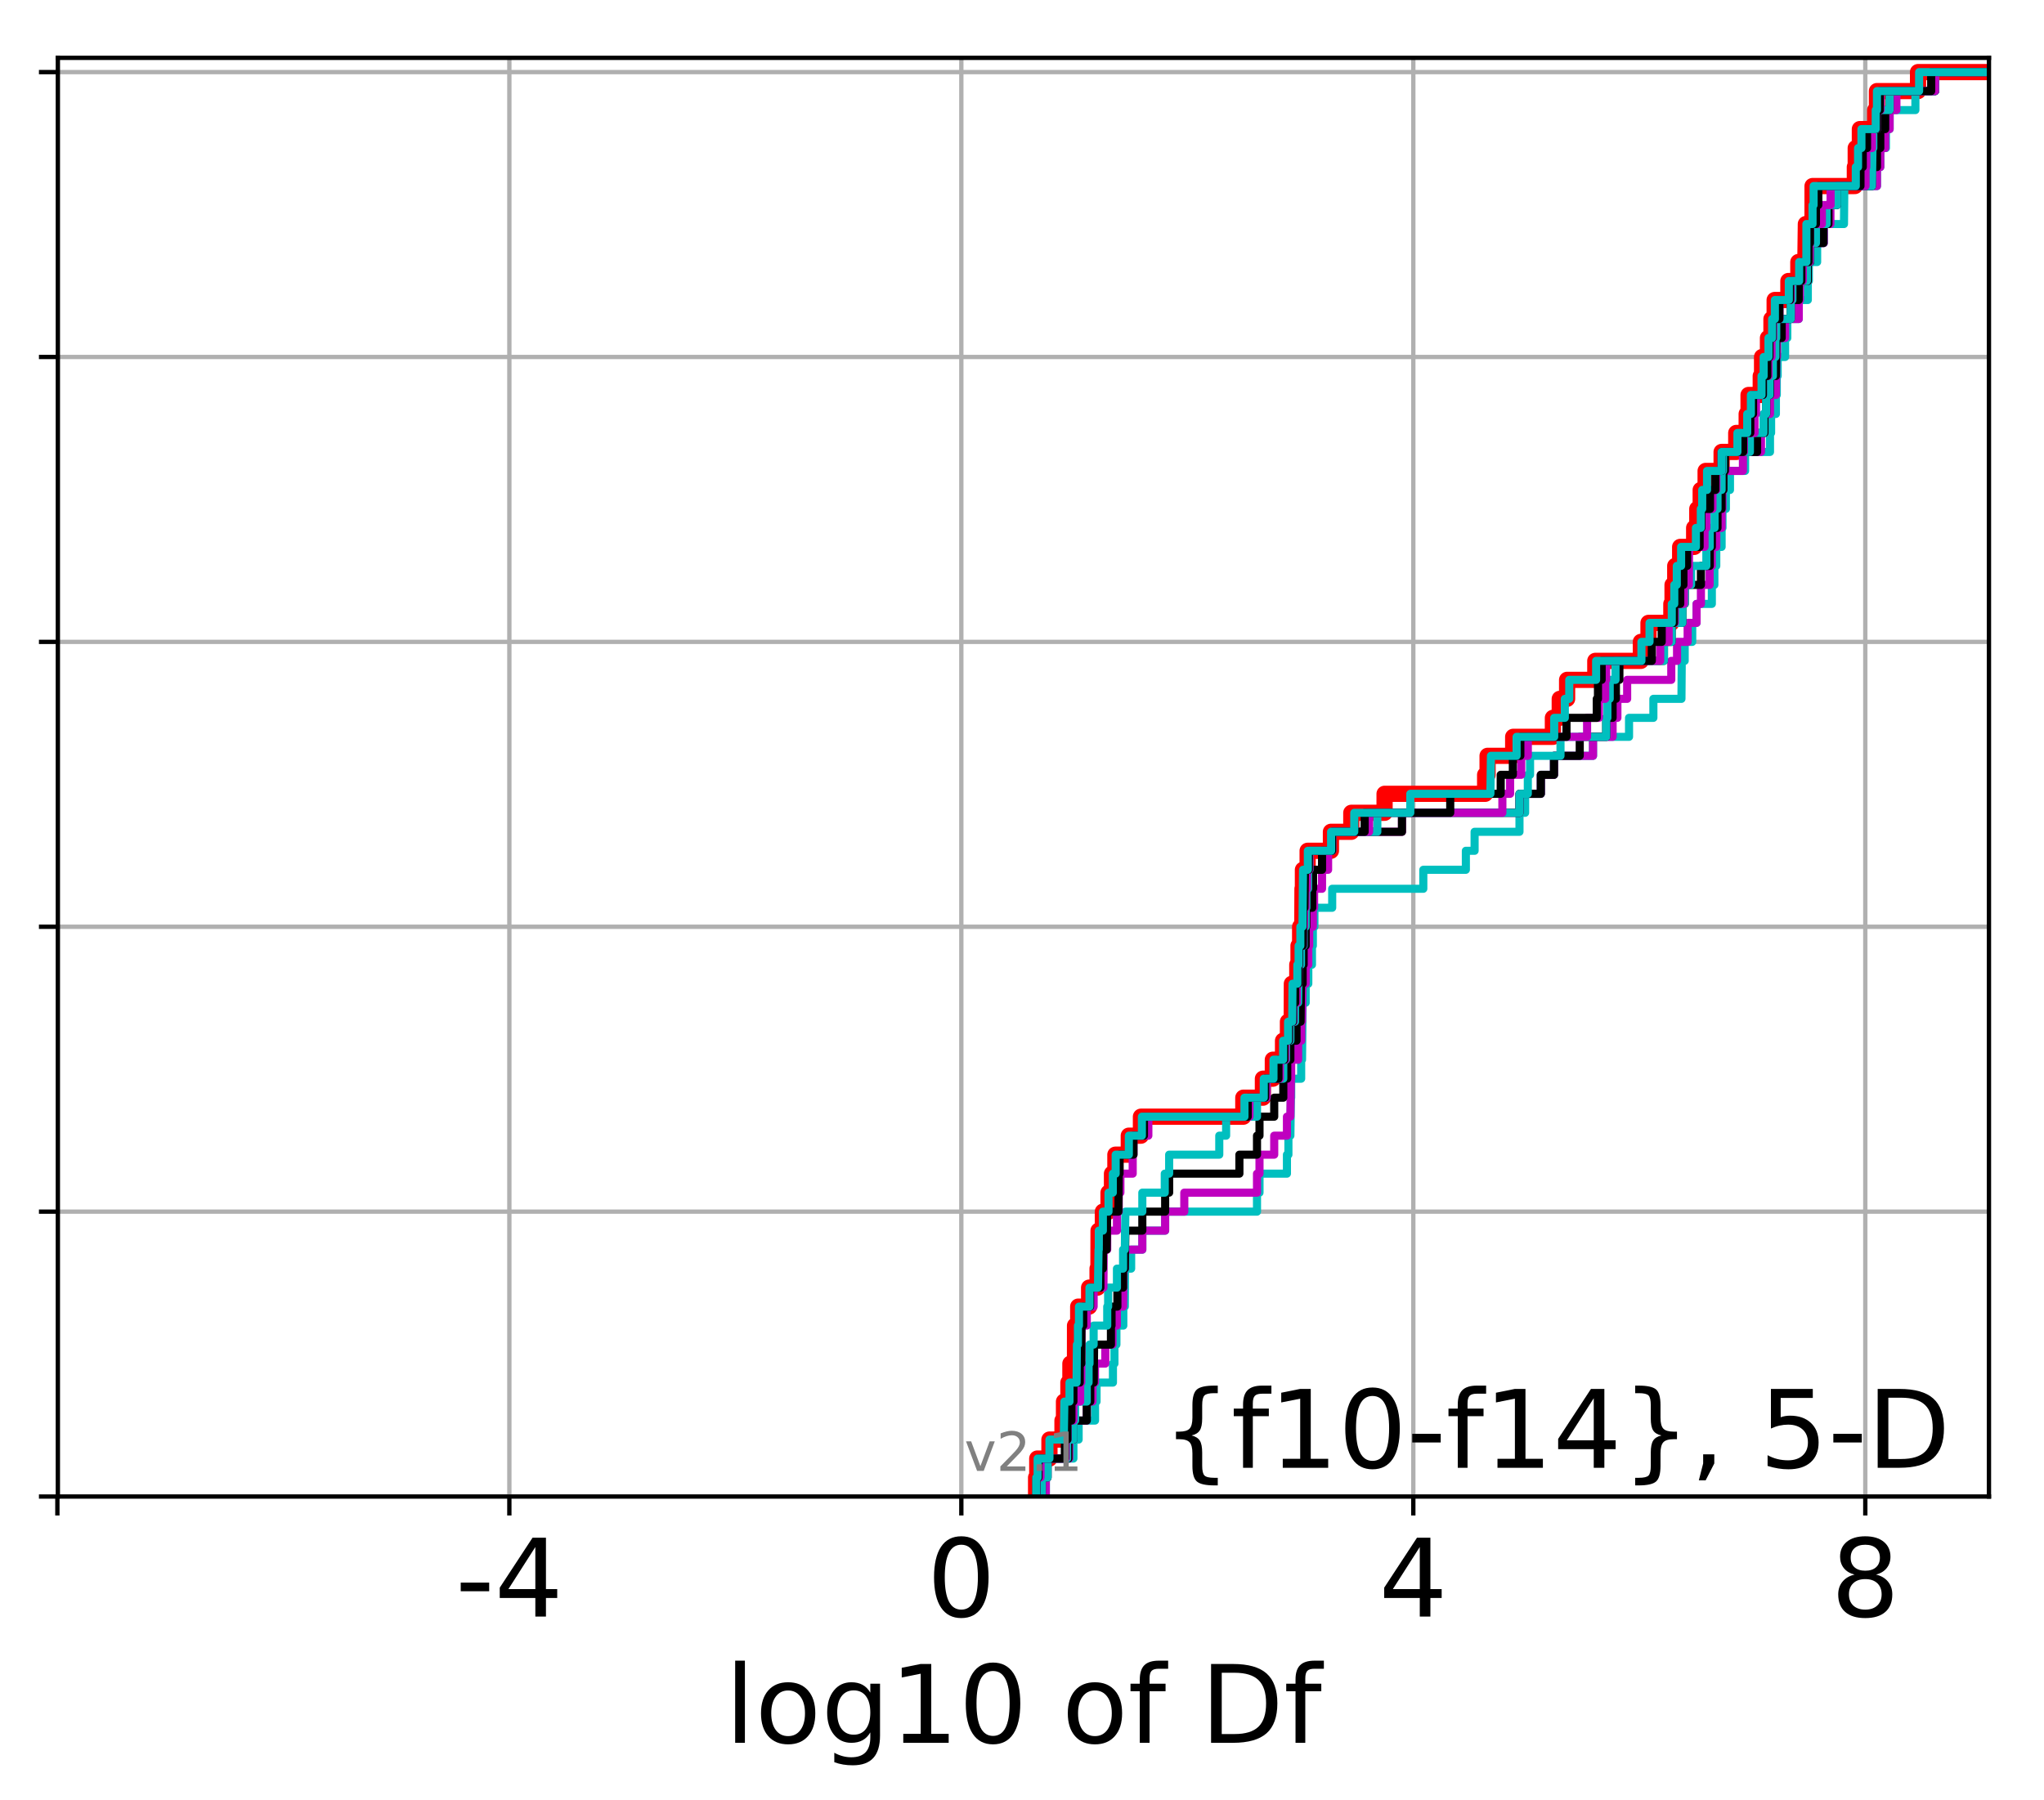<?xml version="1.0" encoding="utf-8" standalone="no"?>
<!DOCTYPE svg PUBLIC "-//W3C//DTD SVG 1.1//EN"
  "http://www.w3.org/Graphics/SVG/1.1/DTD/svg11.dtd">
<!-- Created with matplotlib (http://matplotlib.org/) -->
<svg height="333pt" version="1.1" viewBox="0 0 378 333" width="378pt" xmlns="http://www.w3.org/2000/svg" xmlns:xlink="http://www.w3.org/1999/xlink">
 <defs>
  <style type="text/css">
*{stroke-linecap:butt;stroke-linejoin:round;}
  </style>
 </defs>
 <g id="figure_1">
  <g id="patch_1">
   <path d="M 0 333.724 
L 378.52 333.724 
L 378.52 0 
L 0 0 
z
" style="fill:#ffffff;"/>
  </g>
  <g id="axes_1">
   <g id="patch_2">
    <path d="M 10.7 276.812 
L 367.82 276.812 
L 367.82 10.7 
L 10.7 10.7 
z
" style="fill:#ffffff;"/>
   </g>
   <g id="matplotlib.axis_1">
    <g id="xtick_1">
     <g id="line2d_1">
      <path clip-path="url(#p7af578ac44)" d="M 10.61 276.812 
L 10.61 10.7 
" style="fill:none;stroke:#b0b0b0;stroke-linecap:square;stroke-width:0.8;"/>
     </g>
     <g id="line2d_2">
      <defs>
       <path d="M 0 0 
L 0 3.5 
" id="m9c3db007f6" style="stroke:#000000;stroke-width:0.8;"/>
      </defs>
      <g>
       <use style="stroke:#000000;stroke-width:0.8;" x="10.61" xlink:href="#m9c3db007f6" y="276.812"/>
      </g>
     </g>
    </g>
    <g id="xtick_2">
     <g id="line2d_3">
      <path clip-path="url(#p7af578ac44)" d="M 94.195 276.812 
L 94.195 10.7 
" style="fill:none;stroke:#b0b0b0;stroke-linecap:square;stroke-width:0.8;"/>
     </g>
     <g id="line2d_4">
      <g>
       <use style="stroke:#000000;stroke-width:0.8;" x="94.195" xlink:href="#m9c3db007f6" y="276.812"/>
      </g>
     </g>
     <g id="text_1">
      <!-- -4 -->
      <defs>
       <path d="M 4.891 31.391 
L 31.203 31.391 
L 31.203 23.391 
L 4.891 23.391 
z
" id="DejaVuSans-2d"/>
       <path d="M 37.797 64.312 
L 12.891 25.391 
L 37.797 25.391 
z
M 35.203 72.906 
L 47.609 72.906 
L 47.609 25.391 
L 58.016 25.391 
L 58.016 17.188 
L 47.609 17.188 
L 47.609 0 
L 37.797 0 
L 37.797 17.188 
L 4.891 17.188 
L 4.891 26.703 
z
" id="DejaVuSans-34"/>
      </defs>
      <g transform="translate(84.225 299.009)scale(0.2 -0.2)">
       <use xlink:href="#DejaVuSans-2d"/>
       <use x="36.084" xlink:href="#DejaVuSans-34"/>
      </g>
     </g>
    </g>
    <g id="xtick_3">
     <g id="line2d_5">
      <path clip-path="url(#p7af578ac44)" d="M 177.781 276.812 
L 177.781 10.7 
" style="fill:none;stroke:#b0b0b0;stroke-linecap:square;stroke-width:0.8;"/>
     </g>
     <g id="line2d_6">
      <g>
       <use style="stroke:#000000;stroke-width:0.8;" x="177.781" xlink:href="#m9c3db007f6" y="276.812"/>
      </g>
     </g>
     <g id="text_2">
      <!-- 0 -->
      <defs>
       <path d="M 31.781 66.406 
Q 24.172 66.406 20.328 58.906 
Q 16.5 51.422 16.5 36.375 
Q 16.5 21.391 20.328 13.891 
Q 24.172 6.391 31.781 6.391 
Q 39.453 6.391 43.281 13.891 
Q 47.125 21.391 47.125 36.375 
Q 47.125 51.422 43.281 58.906 
Q 39.453 66.406 31.781 66.406 
M 31.781 74.219 
Q 44.047 74.219 50.516 64.516 
Q 56.984 54.828 56.984 36.375 
Q 56.984 17.969 50.516 8.266 
Q 44.047 -1.422 31.781 -1.422 
Q 19.531 -1.422 13.062 8.266 
Q 6.594 17.969 6.594 36.375 
Q 6.594 54.828 13.062 64.516 
Q 19.531 74.219 31.781 74.219 
" id="DejaVuSans-30"/>
      </defs>
      <g transform="translate(171.418 299.009)scale(0.2 -0.2)">
       <use xlink:href="#DejaVuSans-30"/>
      </g>
     </g>
    </g>
    <g id="xtick_4">
     <g id="line2d_7">
      <path clip-path="url(#p7af578ac44)" d="M 261.366 276.812 
L 261.366 10.7 
" style="fill:none;stroke:#b0b0b0;stroke-linecap:square;stroke-width:0.8;"/>
     </g>
     <g id="line2d_8">
      <g>
       <use style="stroke:#000000;stroke-width:0.8;" x="261.366" xlink:href="#m9c3db007f6" y="276.812"/>
      </g>
     </g>
     <g id="text_3">
      <!-- 4 -->
      <g transform="translate(255.004 299.009)scale(0.2 -0.2)">
       <use xlink:href="#DejaVuSans-34"/>
      </g>
     </g>
    </g>
    <g id="xtick_5">
     <g id="line2d_9">
      <path clip-path="url(#p7af578ac44)" d="M 344.952 276.812 
L 344.952 10.7 
" style="fill:none;stroke:#b0b0b0;stroke-linecap:square;stroke-width:0.8;"/>
     </g>
     <g id="line2d_10">
      <g>
       <use style="stroke:#000000;stroke-width:0.8;" x="344.952" xlink:href="#m9c3db007f6" y="276.812"/>
      </g>
     </g>
     <g id="text_4">
      <!-- 8 -->
      <defs>
       <path d="M 31.781 34.625 
Q 24.75 34.625 20.719 30.859 
Q 16.703 27.094 16.703 20.516 
Q 16.703 13.922 20.719 10.156 
Q 24.75 6.391 31.781 6.391 
Q 38.812 6.391 42.859 10.172 
Q 46.922 13.969 46.922 20.516 
Q 46.922 27.094 42.891 30.859 
Q 38.875 34.625 31.781 34.625 
M 21.922 38.812 
Q 15.578 40.375 12.031 44.719 
Q 8.5 49.078 8.5 55.328 
Q 8.5 64.062 14.719 69.141 
Q 20.953 74.219 31.781 74.219 
Q 42.672 74.219 48.875 69.141 
Q 55.078 64.062 55.078 55.328 
Q 55.078 49.078 51.531 44.719 
Q 48 40.375 41.703 38.812 
Q 48.828 37.156 52.797 32.312 
Q 56.781 27.484 56.781 20.516 
Q 56.781 9.906 50.312 4.234 
Q 43.844 -1.422 31.781 -1.422 
Q 19.734 -1.422 13.25 4.234 
Q 6.781 9.906 6.781 20.516 
Q 6.781 27.484 10.781 32.312 
Q 14.797 37.156 21.922 38.812 
M 18.312 54.391 
Q 18.312 48.734 21.844 45.562 
Q 25.391 42.391 31.781 42.391 
Q 38.141 42.391 41.719 45.562 
Q 45.312 48.734 45.312 54.391 
Q 45.312 60.062 41.719 63.234 
Q 38.141 66.406 31.781 66.406 
Q 25.391 66.406 21.844 63.234 
Q 18.312 60.062 18.312 54.391 
" id="DejaVuSans-38"/>
      </defs>
      <g transform="translate(338.589 299.009)scale(0.2 -0.2)">
       <use xlink:href="#DejaVuSans-38"/>
      </g>
     </g>
    </g>
    <g id="text_5">
     <!-- log10 of Df -->
     <defs>
      <path d="M 9.422 75.984 
L 18.406 75.984 
L 18.406 0 
L 9.422 0 
z
" id="DejaVuSans-6c"/>
      <path d="M 30.609 48.391 
Q 23.391 48.391 19.188 42.75 
Q 14.984 37.109 14.984 27.297 
Q 14.984 17.484 19.156 11.844 
Q 23.344 6.203 30.609 6.203 
Q 37.797 6.203 41.984 11.859 
Q 46.188 17.531 46.188 27.297 
Q 46.188 37.016 41.984 42.703 
Q 37.797 48.391 30.609 48.391 
M 30.609 56 
Q 42.328 56 49.016 48.375 
Q 55.719 40.766 55.719 27.297 
Q 55.719 13.875 49.016 6.219 
Q 42.328 -1.422 30.609 -1.422 
Q 18.844 -1.422 12.172 6.219 
Q 5.516 13.875 5.516 27.297 
Q 5.516 40.766 12.172 48.375 
Q 18.844 56 30.609 56 
" id="DejaVuSans-6f"/>
      <path d="M 45.406 27.984 
Q 45.406 37.75 41.375 43.109 
Q 37.359 48.484 30.078 48.484 
Q 22.859 48.484 18.828 43.109 
Q 14.797 37.75 14.797 27.984 
Q 14.797 18.266 18.828 12.891 
Q 22.859 7.516 30.078 7.516 
Q 37.359 7.516 41.375 12.891 
Q 45.406 18.266 45.406 27.984 
M 54.391 6.781 
Q 54.391 -7.172 48.188 -13.984 
Q 42 -20.797 29.203 -20.797 
Q 24.469 -20.797 20.266 -20.094 
Q 16.062 -19.391 12.109 -17.922 
L 12.109 -9.188 
Q 16.062 -11.328 19.922 -12.344 
Q 23.781 -13.375 27.781 -13.375 
Q 36.625 -13.375 41.016 -8.766 
Q 45.406 -4.156 45.406 5.172 
L 45.406 9.625 
Q 42.625 4.781 38.281 2.391 
Q 33.938 0 27.875 0 
Q 17.828 0 11.672 7.656 
Q 5.516 15.328 5.516 27.984 
Q 5.516 40.672 11.672 48.328 
Q 17.828 56 27.875 56 
Q 33.938 56 38.281 53.609 
Q 42.625 51.219 45.406 46.391 
L 45.406 54.688 
L 54.391 54.688 
z
" id="DejaVuSans-67"/>
      <path d="M 12.406 8.297 
L 28.516 8.297 
L 28.516 63.922 
L 10.984 60.406 
L 10.984 69.391 
L 28.422 72.906 
L 38.281 72.906 
L 38.281 8.297 
L 54.391 8.297 
L 54.391 0 
L 12.406 0 
z
" id="DejaVuSans-31"/>
      <path id="DejaVuSans-20"/>
      <path d="M 37.109 75.984 
L 37.109 68.5 
L 28.516 68.5 
Q 23.688 68.5 21.797 66.547 
Q 19.922 64.594 19.922 59.516 
L 19.922 54.688 
L 34.719 54.688 
L 34.719 47.703 
L 19.922 47.703 
L 19.922 0 
L 10.891 0 
L 10.891 47.703 
L 2.297 47.703 
L 2.297 54.688 
L 10.891 54.688 
L 10.891 58.5 
Q 10.891 67.625 15.141 71.797 
Q 19.391 75.984 28.609 75.984 
z
" id="DejaVuSans-66"/>
      <path d="M 19.672 64.797 
L 19.672 8.109 
L 31.594 8.109 
Q 46.688 8.109 53.688 14.938 
Q 60.688 21.781 60.688 36.531 
Q 60.688 51.172 53.688 57.984 
Q 46.688 64.797 31.594 64.797 
z
M 9.812 72.906 
L 30.078 72.906 
Q 51.266 72.906 61.172 64.094 
Q 71.094 55.281 71.094 36.531 
Q 71.094 17.672 61.125 8.828 
Q 51.172 0 30.078 0 
L 9.812 0 
z
" id="DejaVuSans-44"/>
     </defs>
     <g transform="translate(134.074 322.365)scale(0.2 -0.2)">
      <use xlink:href="#DejaVuSans-6c"/>
      <use x="27.783" xlink:href="#DejaVuSans-6f"/>
      <use x="88.965" xlink:href="#DejaVuSans-67"/>
      <use x="152.441" xlink:href="#DejaVuSans-31"/>
      <use x="216.064" xlink:href="#DejaVuSans-30"/>
      <use x="279.688" xlink:href="#DejaVuSans-20"/>
      <use x="311.475" xlink:href="#DejaVuSans-6f"/>
      <use x="372.656" xlink:href="#DejaVuSans-66"/>
      <use x="407.861" xlink:href="#DejaVuSans-20"/>
      <use x="439.648" xlink:href="#DejaVuSans-44"/>
      <use x="516.65" xlink:href="#DejaVuSans-66"/>
     </g>
    </g>
   </g>
   <g id="matplotlib.axis_2">
    <g id="ytick_1">
     <g id="line2d_11">
      <path clip-path="url(#p7af578ac44)" d="M 10.7 276.812 
L 367.82 276.812 
" style="fill:none;stroke:#b0b0b0;stroke-linecap:square;stroke-width:0.8;"/>
     </g>
     <g id="line2d_12">
      <defs>
       <path d="M 0 0 
L -3.5 0 
" id="m1ff7a9f785" style="stroke:#000000;stroke-width:0.8;"/>
      </defs>
      <g>
       <use style="stroke:#000000;stroke-width:0.8;" x="10.7" xlink:href="#m1ff7a9f785" y="276.812"/>
      </g>
     </g>
    </g>
    <g id="ytick_2">
     <g id="line2d_13">
      <path clip-path="url(#p7af578ac44)" d="M 10.7 224.117 
L 367.82 224.117 
" style="fill:none;stroke:#b0b0b0;stroke-linecap:square;stroke-width:0.8;"/>
     </g>
     <g id="line2d_14">
      <g>
       <use style="stroke:#000000;stroke-width:0.8;" x="10.7" xlink:href="#m1ff7a9f785" y="224.117"/>
      </g>
     </g>
    </g>
    <g id="ytick_3">
     <g id="line2d_15">
      <path clip-path="url(#p7af578ac44)" d="M 10.7 171.421 
L 367.82 171.421 
" style="fill:none;stroke:#b0b0b0;stroke-linecap:square;stroke-width:0.8;"/>
     </g>
     <g id="line2d_16">
      <g>
       <use style="stroke:#000000;stroke-width:0.8;" x="10.7" xlink:href="#m1ff7a9f785" y="171.421"/>
      </g>
     </g>
    </g>
    <g id="ytick_4">
     <g id="line2d_17">
      <path clip-path="url(#p7af578ac44)" d="M 10.7 118.726 
L 367.82 118.726 
" style="fill:none;stroke:#b0b0b0;stroke-linecap:square;stroke-width:0.8;"/>
     </g>
     <g id="line2d_18">
      <g>
       <use style="stroke:#000000;stroke-width:0.8;" x="10.7" xlink:href="#m1ff7a9f785" y="118.726"/>
      </g>
     </g>
    </g>
    <g id="ytick_5">
     <g id="line2d_19">
      <path clip-path="url(#p7af578ac44)" d="M 10.7 66.03 
L 367.82 66.03 
" style="fill:none;stroke:#b0b0b0;stroke-linecap:square;stroke-width:0.8;"/>
     </g>
     <g id="line2d_20">
      <g>
       <use style="stroke:#000000;stroke-width:0.8;" x="10.7" xlink:href="#m1ff7a9f785" y="66.03"/>
      </g>
     </g>
    </g>
    <g id="ytick_6">
     <g id="line2d_21">
      <path clip-path="url(#p7af578ac44)" d="M 10.7 13.335 
L 367.82 13.335 
" style="fill:none;stroke:#b0b0b0;stroke-linecap:square;stroke-width:0.8;"/>
     </g>
     <g id="line2d_22">
      <g>
       <use style="stroke:#000000;stroke-width:0.8;" x="10.7" xlink:href="#m1ff7a9f785" y="13.335"/>
      </g>
     </g>
    </g>
   </g>
   <g id="line2d_23">
    <path clip-path="url(#p7af578ac44)" d="M 191.606 276.812 
L 191.606 273.299 
L 191.82 273.299 
L 191.82 269.786 
L 194.075 269.786 
L 194.075 266.273 
L 196.486 266.273 
L 196.486 262.76 
L 196.765 262.76 
L 196.765 259.247 
L 197.579 259.247 
L 197.579 255.734 
L 197.951 255.734 
L 197.951 252.221 
L 198.801 252.221 
L 198.806 245.195 
L 199.394 245.195 
L 199.394 241.682 
L 201.412 241.682 
L 201.412 238.169 
L 202.971 238.169 
L 202.971 234.656 
L 203.132 234.656 
L 203.155 227.63 
L 203.955 227.63 
L 203.955 224.117 
L 204.999 224.117 
L 204.999 220.604 
L 205.64 220.604 
L 205.64 217.09 
L 206.27 217.09 
L 206.27 213.577 
L 208.748 213.577 
L 208.748 210.064 
L 210.996 210.064 
L 210.996 206.551 
L 229.928 206.551 
L 229.928 203.038 
L 233.552 203.038 
L 233.552 199.525 
L 235.388 199.525 
L 235.388 196.012 
L 237.273 196.012 
L 237.273 192.499 
L 238.182 192.499 
L 238.182 188.986 
L 238.881 188.986 
L 238.906 181.96 
L 239.91 181.96 
L 239.91 178.447 
L 240.137 178.447 
L 240.137 174.934 
L 240.435 174.934 
L 240.435 171.421 
L 240.839 171.421 
L 240.87 164.395 
L 240.951 164.395 
L 240.951 160.882 
L 241.822 160.882 
L 241.822 157.369 
L 246.131 157.369 
L 246.131 153.856 
L 249.899 153.856 
L 249.899 150.343 
L 256.051 150.343 
L 256.051 146.83 
L 274.649 146.83 
L 274.649 143.317 
L 275.101 143.317 
L 275.101 139.804 
L 279.836 139.804 
L 279.836 136.291 
L 287.18 136.291 
L 287.18 132.778 
L 288.447 132.778 
L 288.447 129.265 
L 289.808 129.265 
L 289.808 125.752 
L 295.022 125.752 
L 295.022 122.239 
L 303.446 122.239 
L 303.446 118.726 
L 304.859 118.726 
L 304.859 115.213 
L 309.084 115.213 
L 309.084 111.7 
L 309.307 111.7 
L 309.307 108.187 
L 309.805 108.187 
L 309.805 104.674 
L 310.714 104.674 
L 310.714 101.161 
L 313.302 101.161 
L 313.302 97.647 
L 313.883 97.647 
L 313.883 94.134 
L 314.514 94.134 
L 314.514 90.621 
L 315.424 90.621 
L 315.424 87.108 
L 318.38 87.108 
L 318.38 83.595 
L 321.086 83.595 
L 321.086 80.082 
L 323.016 80.082 
L 323.016 76.569 
L 323.362 76.569 
L 323.362 73.056 
L 325.617 73.056 
L 325.617 69.543 
L 325.861 69.543 
L 325.861 66.03 
L 326.954 66.03 
L 326.954 62.517 
L 327.599 62.517 
L 327.599 59.004 
L 328.189 59.004 
L 328.189 55.491 
L 330.729 55.491 
L 330.729 51.978 
L 332.569 51.978 
L 332.569 48.465 
L 333.868 48.465 
L 333.959 41.439 
L 335.197 41.439 
L 335.198 34.413 
L 343.02 34.413 
L 343.02 30.9 
L 343.183 30.9 
L 343.183 27.387 
L 343.949 27.387 
L 343.949 23.874 
L 346.778 23.874 
L 346.778 20.361 
L 347.107 20.361 
L 347.107 16.848 
L 354.704 16.848 
L 354.704 13.335 
L 354.704 13.335 
L 367.82 13.335 
L 367.82 13.335 
" style="fill:none;stroke:#ff0000;stroke-linecap:square;stroke-width:3;"/>
   </g>
   <g id="line2d_24">
    <path clip-path="url(#p7af578ac44)" d="M 193.408 276.812 
L 193.408 273.299 
L 193.718 273.299 
L 193.718 269.786 
L 198.507 269.786 
L 198.507 266.273 
L 199.473 266.273 
L 199.473 262.76 
L 202.506 262.76 
L 202.506 259.247 
L 202.787 259.247 
L 202.787 255.734 
L 205.817 255.734 
L 205.817 252.221 
L 206.097 252.221 
L 206.097 248.708 
L 206.459 248.708 
L 206.459 245.195 
L 207.737 245.195 
L 207.737 241.682 
L 208.016 241.682 
L 208.049 234.656 
L 209.186 234.656 
L 209.186 231.143 
L 211.252 231.143 
L 211.252 227.63 
L 215.475 227.63 
L 215.475 224.117 
L 232.459 224.117 
L 232.459 220.604 
L 232.921 220.604 
L 232.921 217.09 
L 237.996 217.09 
L 237.996 213.577 
L 238.268 213.577 
L 238.268 210.064 
L 238.632 210.064 
L 238.725 203.038 
L 238.78 203.038 
L 238.78 199.525 
L 240.627 199.525 
L 240.627 196.012 
L 240.786 196.012 
L 240.896 185.473 
L 241.461 185.473 
L 241.461 181.96 
L 241.946 181.96 
L 241.946 178.447 
L 242.621 178.447 
L 242.621 174.934 
L 242.786 174.934 
L 242.786 171.421 
L 243.08 171.421 
L 243.08 167.908 
L 246.364 167.908 
L 246.364 164.395 
L 263.215 164.395 
L 263.215 160.882 
L 271.084 160.882 
L 271.084 157.369 
L 272.7 157.369 
L 272.7 153.856 
L 281 153.856 
L 281 150.343 
L 282.044 150.343 
L 282.044 146.83 
L 284.95 146.83 
L 284.95 143.317 
L 287.386 143.317 
L 287.386 139.804 
L 294.6 139.804 
L 294.6 136.291 
L 301.26 136.291 
L 301.26 132.778 
L 305.763 132.778 
L 305.763 129.265 
L 310.953 129.265 
L 311.01 122.239 
L 311.553 122.239 
L 311.553 118.726 
L 312.946 118.726 
L 312.946 115.213 
L 313.748 115.213 
L 313.748 111.7 
L 316.574 111.7 
L 316.574 108.187 
L 317.039 108.187 
L 317.039 104.674 
L 317.391 104.674 
L 317.391 101.161 
L 318.38 101.161 
L 318.38 97.647 
L 318.54 97.647 
L 318.54 94.134 
L 319.171 94.134 
L 319.171 90.621 
L 319.926 90.621 
L 319.926 87.108 
L 322.725 87.108 
L 322.725 83.595 
L 327.328 83.595 
L 327.328 80.082 
L 327.532 80.082 
L 327.532 76.569 
L 328.42 76.569 
L 328.42 73.056 
L 328.583 73.056 
L 328.583 69.543 
L 328.745 69.543 
L 328.745 66.03 
L 330.121 66.03 
L 330.121 62.517 
L 330.528 62.517 
L 330.528 59.004 
L 332.647 59.004 
L 332.647 55.491 
L 334.322 55.491 
L 334.322 51.978 
L 334.515 51.978 
L 334.515 48.465 
L 336.046 48.465 
L 336.046 44.952 
L 337.283 44.952 
L 337.283 41.439 
L 341.009 41.439 
L 341.075 34.413 
L 347.107 34.413 
L 347.107 30.9 
L 347.725 30.9 
L 347.725 27.387 
L 348.768 27.387 
L 348.768 23.874 
L 349.451 23.874 
L 349.451 20.361 
L 354.217 20.361 
L 354.217 16.848 
L 357.869 16.848 
L 357.869 13.335 
L 357.869 13.335 
L 367.82 13.335 
L 367.82 13.335 
" style="fill:none;stroke:#00bfbf;stroke-linecap:square;stroke-width:1.5;"/>
   </g>
   <g id="line2d_25">
    <path clip-path="url(#p7af578ac44)" d="M 193.408 276.812 
L 193.408 273.299 
L 193.718 273.299 
L 193.718 269.786 
L 197.739 269.786 
L 197.739 266.273 
L 198.507 266.273 
L 198.507 262.76 
L 200.981 262.76 
L 200.981 259.247 
L 202.04 259.247 
L 202.04 255.734 
L 202.506 255.734 
L 202.506 252.221 
L 204.406 252.221 
L 204.406 248.708 
L 205.741 248.708 
L 205.741 245.195 
L 206.542 245.195 
L 206.542 241.682 
L 207.691 241.682 
L 207.778 234.656 
L 208.016 234.656 
L 208.016 231.143 
L 211.252 231.143 
L 211.252 227.63 
L 215.475 227.63 
L 215.475 224.117 
L 219.014 224.117 
L 219.014 220.604 
L 232.459 220.604 
L 232.459 217.09 
L 232.921 217.09 
L 232.921 213.577 
L 235.643 213.577 
L 235.643 210.064 
L 237.996 210.064 
L 237.996 206.551 
L 238.632 206.551 
L 238.725 199.525 
L 238.78 199.525 
L 238.78 196.012 
L 240.066 196.012 
L 240.066 192.499 
L 240.647 192.499 
L 240.647 188.986 
L 240.786 188.986 
L 240.896 181.96 
L 241.461 181.96 
L 241.461 178.447 
L 241.946 178.447 
L 241.946 174.934 
L 242.111 174.934 
L 242.111 171.421 
L 242.786 171.421 
L 242.786 167.908 
L 243.017 167.908 
L 243.017 164.395 
L 244.485 164.395 
L 244.485 160.882 
L 245.608 160.882 
L 245.608 157.369 
L 246.364 157.369 
L 246.364 153.856 
L 259.269 153.856 
L 259.269 150.343 
L 281 150.343 
L 281 146.83 
L 284.95 146.83 
L 284.95 143.317 
L 287.386 143.317 
L 287.386 139.804 
L 294.6 139.804 
L 294.6 136.291 
L 298.22 136.291 
L 298.22 132.778 
L 299.107 132.778 
L 299.107 129.265 
L 300.912 129.265 
L 300.912 125.752 
L 309.071 125.752 
L 309.071 122.239 
L 310.139 122.239 
L 310.139 118.726 
L 312.1 118.726 
L 312.1 115.213 
L 313.748 115.213 
L 313.748 111.7 
L 314.554 111.7 
L 314.554 108.187 
L 316.16 108.187 
L 316.16 104.674 
L 316.574 104.674 
L 316.574 101.161 
L 317.391 101.161 
L 317.391 97.647 
L 318.38 97.647 
L 318.38 94.134 
L 318.54 94.134 
L 318.54 90.621 
L 318.713 90.621 
L 318.713 87.108 
L 322.32 87.108 
L 322.32 83.595 
L 325.662 83.595 
L 325.662 80.082 
L 326.304 80.082 
L 326.304 76.569 
L 327.328 76.569 
L 327.328 73.056 
L 328.42 73.056 
L 328.482 66.03 
L 328.627 66.03 
L 328.627 62.517 
L 330.121 62.517 
L 330.121 59.004 
L 332.647 59.004 
L 332.647 55.491 
L 332.859 55.491 
L 332.859 51.978 
L 334.322 51.978 
L 334.322 48.465 
L 334.768 48.465 
L 334.768 44.952 
L 337.283 44.952 
L 337.283 41.439 
L 338.505 41.439 
L 338.505 37.926 
L 339.727 37.926 
L 339.727 34.413 
L 347.107 34.413 
L 347.107 30.9 
L 347.725 30.9 
L 347.725 27.387 
L 348.636 27.387 
L 348.636 23.874 
L 349.451 23.874 
L 349.451 20.361 
L 350.707 20.361 
L 350.707 16.848 
L 357.869 16.848 
L 357.869 13.335 
L 357.869 13.335 
L 367.82 13.335 
L 367.82 13.335 
" style="fill:none;stroke:#bf00bf;stroke-linecap:square;stroke-width:1.5;"/>
   </g>
   <g id="line2d_26">
    <path clip-path="url(#p7af578ac44)" d="M 192.66 276.812 
L 192.66 273.299 
L 193.718 273.299 
L 193.718 269.786 
L 197.583 269.786 
L 197.583 266.273 
L 198.507 266.273 
L 198.507 262.76 
L 200.981 262.76 
L 200.981 259.247 
L 201.624 259.247 
L 201.624 255.734 
L 202.269 255.734 
L 202.339 248.708 
L 205.446 248.708 
L 205.446 245.195 
L 205.558 245.195 
L 205.558 241.682 
L 206.641 241.682 
L 206.641 238.169 
L 207.691 238.169 
L 207.691 234.656 
L 208.016 234.656 
L 208.121 227.63 
L 211.252 227.63 
L 211.252 224.117 
L 215.475 224.117 
L 215.475 220.604 
L 216.214 220.604 
L 216.214 217.09 
L 229.205 217.09 
L 229.205 213.577 
L 232.459 213.577 
L 232.459 210.064 
L 232.921 210.064 
L 232.921 206.551 
L 235.643 206.551 
L 235.643 203.038 
L 237.324 203.038 
L 237.324 199.525 
L 238.054 199.525 
L 238.054 196.012 
L 238.632 196.012 
L 238.632 192.499 
L 239.769 192.499 
L 239.769 188.986 
L 240.522 188.986 
L 240.601 181.96 
L 240.896 181.96 
L 240.896 178.447 
L 241.082 178.447 
L 241.082 174.934 
L 241.461 174.934 
L 241.461 171.421 
L 241.59 171.421 
L 241.59 167.908 
L 242.675 167.908 
L 242.675 164.395 
L 242.826 164.395 
L 242.826 160.882 
L 244.485 160.882 
L 244.485 157.369 
L 246.364 157.369 
L 246.364 153.856 
L 259.269 153.856 
L 259.269 150.343 
L 281 150.343 
L 281 146.83 
L 284.95 146.83 
L 284.95 143.317 
L 287.386 143.317 
L 287.386 139.804 
L 292.143 139.804 
L 292.143 136.291 
L 297.038 136.291 
L 297.038 132.778 
L 298.22 132.778 
L 298.22 129.265 
L 298.83 129.265 
L 298.83 125.752 
L 299.478 125.752 
L 299.478 122.239 
L 307.713 122.239 
L 307.713 118.726 
L 309.14 118.726 
L 309.14 115.213 
L 311.131 115.213 
L 311.131 111.7 
L 311.568 111.7 
L 311.568 108.187 
L 314.554 108.187 
L 314.554 104.674 
L 316.19 104.674 
L 316.19 101.161 
L 316.574 101.161 
L 316.574 97.647 
L 317.622 97.647 
L 317.622 94.134 
L 318.38 94.134 
L 318.38 90.621 
L 318.713 90.621 
L 318.713 87.108 
L 319 87.108 
L 319 83.595 
L 324.943 83.595 
L 324.943 80.082 
L 326.304 80.082 
L 326.304 76.569 
L 326.633 76.569 
L 326.633 73.056 
L 327.328 73.056 
L 327.328 69.543 
L 328.42 69.543 
L 328.482 62.517 
L 329.487 62.517 
L 329.487 59.004 
L 331.166 59.004 
L 331.166 55.491 
L 332.647 55.491 
L 332.647 51.978 
L 334.322 51.978 
L 334.322 48.465 
L 334.768 48.465 
L 334.768 44.952 
L 337.208 44.952 
L 337.208 41.439 
L 338.142 41.439 
L 338.142 37.926 
L 339.727 37.926 
L 339.727 34.413 
L 346.182 34.413 
L 346.182 30.9 
L 347.107 30.9 
L 347.107 27.387 
L 347.725 27.387 
L 347.725 23.874 
L 348.635 23.874 
L 348.635 20.361 
L 349.451 20.361 
L 349.451 16.848 
L 357.869 16.848 
L 357.869 13.335 
L 357.869 13.335 
L 367.82 13.335 
L 367.82 13.335 
" style="fill:none;stroke:#000000;stroke-linecap:square;stroke-width:1.5;"/>
   </g>
   <g id="line2d_27">
    <path clip-path="url(#p7af578ac44)" d="M 192.66 276.812 
L 192.66 273.299 
L 193.718 273.299 
L 193.718 269.786 
L 197.345 269.786 
L 197.345 266.273 
L 198.507 266.273 
L 198.507 262.76 
L 198.821 262.76 
L 198.821 259.247 
L 200.981 259.247 
L 200.981 255.734 
L 201.315 255.734 
L 201.315 252.221 
L 201.49 252.221 
L 201.49 248.708 
L 202.249 248.708 
L 202.249 245.195 
L 204.762 245.195 
L 204.762 241.682 
L 204.932 241.682 
L 204.932 238.169 
L 206.559 238.169 
L 206.559 234.656 
L 207.691 234.656 
L 207.691 231.143 
L 208.016 231.143 
L 208.121 224.117 
L 211.252 224.117 
L 211.252 220.604 
L 215.403 220.604 
L 215.403 217.09 
L 216.214 217.09 
L 216.214 213.577 
L 225.482 213.577 
L 225.482 210.064 
L 226.748 210.064 
L 226.748 206.551 
L 232.459 206.551 
L 232.459 203.038 
L 234.239 203.038 
L 234.239 199.525 
L 237.324 199.525 
L 237.324 196.012 
L 237.826 196.012 
L 237.826 192.499 
L 238.632 192.499 
L 238.632 188.986 
L 239.491 188.986 
L 239.491 185.473 
L 240.069 185.473 
L 240.15 178.447 
L 240.601 178.447 
L 240.601 174.934 
L 241.082 174.934 
L 241.082 171.421 
L 241.461 171.421 
L 241.461 167.908 
L 241.59 167.908 
L 241.59 164.395 
L 241.904 164.395 
L 241.904 160.882 
L 242.151 160.882 
L 242.151 157.369 
L 246.364 157.369 
L 246.364 153.856 
L 254.711 153.856 
L 254.711 150.343 
L 281 150.343 
L 281 146.83 
L 282.543 146.83 
L 282.543 143.317 
L 282.955 143.317 
L 282.955 139.804 
L 288.586 139.804 
L 288.586 136.291 
L 297.038 136.291 
L 297.038 132.778 
L 297.26 132.778 
L 297.26 129.265 
L 297.688 129.265 
L 297.688 125.752 
L 298.759 125.752 
L 298.759 122.239 
L 307.713 122.239 
L 307.713 118.726 
L 309.14 118.726 
L 309.14 115.213 
L 311.131 115.213 
L 311.131 111.7 
L 311.568 111.7 
L 311.568 108.187 
L 312.739 108.187 
L 312.739 104.674 
L 315.561 104.674 
L 315.561 101.161 
L 316.19 101.161 
L 316.19 97.647 
L 317.079 97.647 
L 317.079 94.134 
L 317.622 94.134 
L 317.622 90.621 
L 318.38 90.621 
L 318.38 87.108 
L 318.636 87.108 
L 318.636 83.595 
L 323.615 83.595 
L 323.615 80.082 
L 326.124 80.082 
L 326.124 76.569 
L 326.606 76.569 
L 326.606 73.056 
L 327.241 73.056 
L 327.241 69.543 
L 327.866 69.543 
L 327.866 66.03 
L 328.332 66.03 
L 328.332 62.517 
L 328.482 62.517 
L 328.482 59.004 
L 331.166 59.004 
L 331.166 55.491 
L 331.477 55.491 
L 331.477 51.978 
L 334.159 51.978 
L 334.159 48.465 
L 334.695 48.465 
L 334.695 44.952 
L 335.829 44.952 
L 335.829 41.439 
L 337.788 41.439 
L 337.788 37.926 
L 339.727 37.926 
L 339.727 34.413 
L 346.182 34.413 
L 346.282 27.387 
L 346.437 27.387 
L 346.437 23.874 
L 347.107 23.874 
L 347.107 20.361 
L 349.451 20.361 
L 349.451 16.848 
L 357.869 16.848 
L 357.869 13.335 
L 357.869 13.335 
L 367.82 13.335 
L 367.82 13.335 
" style="fill:none;stroke:#00bfbf;stroke-linecap:square;stroke-width:1.5;"/>
   </g>
   <g id="line2d_28">
    <path clip-path="url(#p7af578ac44)" d="M 191.717 276.812 
L 191.717 273.299 
L 192.43 273.299 
L 192.43 269.786 
L 197.083 269.786 
L 197.083 266.273 
L 197.425 266.273 
L 197.425 262.76 
L 198.507 262.76 
L 198.507 259.247 
L 199.755 259.247 
L 199.755 255.734 
L 199.965 255.734 
L 200.005 245.195 
L 200.981 245.195 
L 200.981 241.682 
L 202.249 241.682 
L 202.249 238.169 
L 204.059 238.169 
L 204.111 231.143 
L 204.756 231.143 
L 204.756 227.63 
L 206.559 227.63 
L 206.559 224.117 
L 206.895 224.117 
L 206.895 220.604 
L 207.196 220.604 
L 207.196 217.09 
L 209.472 217.09 
L 209.472 213.577 
L 209.617 213.577 
L 209.617 210.064 
L 212.366 210.064 
L 212.366 206.551 
L 231.068 206.551 
L 231.068 203.038 
L 234.239 203.038 
L 234.239 199.525 
L 236.693 199.525 
L 236.693 196.012 
L 237.72 196.012 
L 237.72 192.499 
L 238.376 192.499 
L 238.376 188.986 
L 239.215 188.986 
L 239.215 185.473 
L 239.821 185.473 
L 239.821 181.96 
L 240.15 181.96 
L 240.15 178.447 
L 240.281 178.447 
L 240.281 174.934 
L 240.976 174.934 
L 240.976 171.421 
L 241.164 171.421 
L 241.164 167.908 
L 241.44 167.908 
L 241.44 164.395 
L 241.709 164.395 
L 241.709 160.882 
L 242.151 160.882 
L 242.151 157.369 
L 246.352 157.369 
L 246.352 153.856 
L 253.19 153.856 
L 253.19 150.343 
L 277.837 150.343 
L 277.837 146.83 
L 279.265 146.83 
L 279.265 143.317 
L 281.32 143.317 
L 281.32 139.804 
L 282.543 139.804 
L 282.543 136.291 
L 293.502 136.291 
L 293.502 132.778 
L 295.691 132.778 
L 295.691 129.265 
L 296.852 129.265 
L 296.852 125.752 
L 297.022 125.752 
L 297.022 122.239 
L 307.023 122.239 
L 307.023 118.726 
L 308.584 118.726 
L 308.584 115.213 
L 309.724 115.213 
L 309.724 111.7 
L 311.408 111.7 
L 311.408 108.187 
L 312.321 108.187 
L 312.361 101.161 
L 315.223 101.161 
L 315.223 97.647 
L 315.561 97.647 
L 315.561 94.134 
L 316.688 94.134 
L 316.688 90.621 
L 317.403 90.621 
L 317.403 87.108 
L 318.38 87.108 
L 318.38 83.595 
L 322.497 83.595 
L 322.497 80.082 
L 324.47 80.082 
L 324.47 76.569 
L 324.743 76.569 
L 324.743 73.056 
L 326.02 73.056 
L 326.02 69.543 
L 327.057 69.543 
L 327.057 66.03 
L 327.615 66.03 
L 327.615 62.517 
L 327.93 62.517 
L 327.93 59.004 
L 329.078 59.004 
L 329.078 55.491 
L 331.166 55.491 
L 331.166 51.978 
L 333.398 51.978 
L 333.398 48.465 
L 334.648 48.465 
L 334.72 41.439 
L 336.919 41.439 
L 336.919 37.926 
L 338.533 37.926 
L 338.533 34.413 
L 345 34.413 
L 345 30.9 
L 345.139 30.9 
L 345.139 27.387 
L 346.182 27.387 
L 346.182 23.874 
L 347.107 23.874 
L 347.107 20.361 
L 347.777 20.361 
L 347.777 16.848 
L 357.845 16.848 
L 357.845 13.335 
L 357.845 13.335 
L 367.82 13.335 
L 367.82 13.335 
" style="fill:none;stroke:#bf00bf;stroke-linecap:square;stroke-width:1.5;"/>
   </g>
   <g id="line2d_29">
    <path clip-path="url(#p7af578ac44)" d="M 191.667 276.812 
L 191.667 273.299 
L 192.046 273.299 
L 192.046 269.786 
L 196.925 269.786 
L 196.925 266.273 
L 197.398 266.273 
L 197.398 262.76 
L 198.143 262.76 
L 198.143 259.247 
L 198.507 259.247 
L 198.507 255.734 
L 199.678 255.734 
L 199.678 252.221 
L 199.965 252.221 
L 200.005 245.195 
L 200.32 245.195 
L 200.32 241.682 
L 201.596 241.682 
L 201.596 238.169 
L 203.497 238.169 
L 203.497 234.656 
L 203.967 234.656 
L 203.967 231.143 
L 204.657 231.143 
L 204.756 224.117 
L 206.826 224.117 
L 206.894 217.09 
L 207.044 217.09 
L 207.044 213.577 
L 209.617 213.577 
L 209.617 210.064 
L 211.554 210.064 
L 211.554 206.551 
L 230.747 206.551 
L 230.747 203.038 
L 233.977 203.038 
L 233.977 199.525 
L 236.437 199.525 
L 236.437 196.012 
L 237.528 196.012 
L 237.528 192.499 
L 238.376 192.499 
L 238.376 188.986 
L 239.117 188.986 
L 239.117 185.473 
L 239.535 185.473 
L 239.535 181.96 
L 240.121 181.96 
L 240.121 178.447 
L 240.255 178.447 
L 240.255 174.934 
L 240.933 174.934 
L 240.998 167.908 
L 241.231 167.908 
L 241.328 160.882 
L 242.052 160.882 
L 242.052 157.369 
L 246.338 157.369 
L 246.338 153.856 
L 252.366 153.856 
L 252.366 150.343 
L 268.194 150.343 
L 268.194 146.83 
L 277.527 146.83 
L 277.527 143.317 
L 279.773 143.317 
L 279.773 139.804 
L 281.161 139.804 
L 281.161 136.291 
L 289.692 136.291 
L 289.692 132.778 
L 295.291 132.778 
L 295.291 129.265 
L 295.516 129.265 
L 295.516 125.752 
L 296.195 125.752 
L 296.195 122.239 
L 305.47 122.239 
L 305.47 118.726 
L 307.3 118.726 
L 307.3 115.213 
L 309.582 115.213 
L 309.582 111.7 
L 310.73 111.7 
L 310.73 108.187 
L 311.317 108.187 
L 311.317 104.674 
L 311.999 104.674 
L 311.999 101.161 
L 314.312 101.161 
L 314.312 97.647 
L 314.654 97.647 
L 314.654 94.134 
L 316.228 94.134 
L 316.228 90.621 
L 317.233 90.621 
L 317.233 87.108 
L 318.38 87.108 
L 318.38 83.595 
L 322.372 83.595 
L 322.372 80.082 
L 323.684 80.082 
L 323.684 76.569 
L 324.198 76.569 
L 324.198 73.056 
L 326.02 73.056 
L 326.02 69.543 
L 326.844 69.543 
L 326.844 66.03 
L 327.221 66.03 
L 327.221 62.517 
L 327.819 62.517 
L 327.819 59.004 
L 329.065 59.004 
L 329.065 55.491 
L 331.036 55.491 
L 331.036 51.978 
L 333.131 51.978 
L 333.131 48.465 
L 334.461 48.465 
L 334.461 44.952 
L 334.72 44.952 
L 334.72 41.439 
L 335.826 41.439 
L 335.826 37.926 
L 336.269 37.926 
L 336.269 34.413 
L 344.061 34.413 
L 344.061 30.9 
L 344.484 30.9 
L 344.484 27.387 
L 345.272 27.387 
L 345.272 23.874 
L 347.107 23.874 
L 347.107 20.361 
L 347.639 20.361 
L 347.639 16.848 
L 357.137 16.848 
L 357.137 13.335 
L 357.137 13.335 
L 367.82 13.335 
L 367.82 13.335 
" style="fill:none;stroke:#000000;stroke-linecap:square;stroke-width:1.5;"/>
   </g>
   <g id="line2d_30">
    <path clip-path="url(#p7af578ac44)" d="M 191.631 276.812 
L 191.631 273.299 
L 191.89 273.299 
L 191.89 269.786 
L 194.075 269.786 
L 194.075 266.273 
L 196.727 266.273 
L 196.835 259.247 
L 197.783 259.247 
L 197.783 255.734 
L 199.09 255.734 
L 199.152 248.708 
L 199.344 248.708 
L 199.344 245.195 
L 199.536 245.195 
L 199.536 241.682 
L 201.48 241.682 
L 201.48 238.169 
L 203.052 238.169 
L 203.155 231.143 
L 203.202 231.143 
L 203.202 227.63 
L 203.955 227.63 
L 203.955 224.117 
L 204.999 224.117 
L 204.999 220.604 
L 205.794 220.604 
L 205.794 217.09 
L 206.325 217.09 
L 206.325 213.577 
L 208.761 213.577 
L 208.761 210.064 
L 211.174 210.064 
L 211.174 206.551 
L 230.142 206.551 
L 230.142 203.038 
L 233.711 203.038 
L 233.711 199.525 
L 235.507 199.525 
L 235.507 196.012 
L 237.284 196.012 
L 237.284 192.499 
L 238.202 192.499 
L 238.202 188.986 
L 238.966 188.986 
L 239.027 181.96 
L 239.918 181.96 
L 239.918 178.447 
L 240.155 178.447 
L 240.155 174.934 
L 240.476 174.934 
L 240.476 171.421 
L 240.867 171.421 
L 240.972 160.882 
L 241.861 160.882 
L 241.861 157.369 
L 246.164 157.369 
L 246.164 153.856 
L 250.446 153.856 
L 250.446 150.343 
L 260.807 150.343 
L 260.807 146.83 
L 275.62 146.83 
L 275.721 139.804 
L 280.464 139.804 
L 280.464 136.291 
L 287.423 136.291 
L 287.423 132.778 
L 289.385 132.778 
L 289.385 129.265 
L 290.202 129.265 
L 290.202 125.752 
L 295.171 125.752 
L 295.171 122.239 
L 303.552 122.239 
L 303.552 118.726 
L 305.05 118.726 
L 305.05 115.213 
L 309.165 115.213 
L 309.165 111.7 
L 309.629 111.7 
L 309.629 108.187 
L 310.093 108.187 
L 310.093 104.674 
L 310.888 104.674 
L 310.888 101.161 
L 313.626 101.161 
L 313.626 97.647 
L 314.531 97.647 
L 314.531 94.134 
L 314.789 94.134 
L 314.789 90.621 
L 315.683 90.621 
L 315.683 87.108 
L 318.38 87.108 
L 318.38 83.595 
L 321.304 83.595 
L 321.304 80.082 
L 323.114 80.082 
L 323.114 76.569 
L 323.796 76.569 
L 323.796 73.056 
L 325.765 73.056 
L 325.765 69.543 
L 326.154 69.543 
L 326.154 66.03 
L 327.049 66.03 
L 327.049 62.517 
L 327.718 62.517 
L 327.718 59.004 
L 328.233 59.004 
L 328.233 55.491 
L 330.806 55.491 
L 330.806 51.978 
L 332.719 51.978 
L 332.719 48.465 
L 334.056 48.465 
L 334.059 41.439 
L 335.197 41.439 
L 335.197 37.926 
L 335.393 37.926 
L 335.393 34.413 
L 343.196 34.413 
L 343.196 30.9 
L 343.615 30.9 
L 343.615 27.387 
L 344.235 27.387 
L 344.235 23.874 
L 346.88 23.874 
L 346.88 20.361 
L 347.107 20.361 
L 347.107 16.848 
L 354.904 16.848 
L 354.904 13.335 
L 354.904 13.335 
L 367.82 13.335 
L 367.82 13.335 
" style="fill:none;stroke:#00bfbf;stroke-linecap:square;stroke-width:1.5;"/>
   </g>
   <g id="patch_3">
    <path d="M 10.7 276.812 
L 10.7 10.7 
" style="fill:none;stroke:#000000;stroke-linecap:square;stroke-linejoin:miter;stroke-width:0.8;"/>
   </g>
   <g id="patch_4">
    <path d="M 367.82 276.812 
L 367.82 10.7 
" style="fill:none;stroke:#000000;stroke-linecap:square;stroke-linejoin:miter;stroke-width:0.8;"/>
   </g>
   <g id="patch_5">
    <path d="M 10.7 276.812 
L 367.82 276.812 
" style="fill:none;stroke:#000000;stroke-linecap:square;stroke-linejoin:miter;stroke-width:0.8;"/>
   </g>
   <g id="patch_6">
    <path d="M 10.7 10.7 
L 367.82 10.7 
" style="fill:none;stroke:#000000;stroke-linecap:square;stroke-linejoin:miter;stroke-width:0.8;"/>
   </g>
   <g id="text_6">
    <!-- {f10-f14}, 5-D -->
    <defs>
     <path d="M 51.125 -9.281 
L 51.125 -16.312 
L 48.094 -16.312 
Q 35.938 -16.312 31.812 -12.688 
Q 27.688 -9.078 27.688 1.703 
L 27.688 13.375 
Q 27.688 20.75 25.047 23.578 
Q 22.406 26.422 15.484 26.422 
L 12.5 26.422 
L 12.5 33.406 
L 15.484 33.406 
Q 22.469 33.406 25.078 36.203 
Q 27.688 39.016 27.688 46.297 
L 27.688 58.016 
Q 27.688 68.797 31.812 72.391 
Q 35.938 75.984 48.094 75.984 
L 51.125 75.984 
L 51.125 69 
L 47.797 69 
Q 40.922 69 38.812 66.844 
Q 36.719 64.703 36.719 57.812 
L 36.719 45.703 
Q 36.719 38.031 34.5 34.562 
Q 32.281 31.109 26.906 29.891 
Q 32.328 28.562 34.516 25.094 
Q 36.719 21.625 36.719 14.016 
L 36.719 1.906 
Q 36.719 -4.984 38.812 -7.125 
Q 40.922 -9.281 47.797 -9.281 
z
" id="DejaVuSans-7b"/>
     <path d="M 12.5 -9.281 
L 15.922 -9.281 
Q 22.75 -9.281 24.828 -7.172 
Q 26.906 -5.078 26.906 1.906 
L 26.906 14.016 
Q 26.906 21.625 29.094 25.094 
Q 31.297 28.562 36.719 29.891 
Q 31.297 31.109 29.094 34.562 
Q 26.906 38.031 26.906 45.703 
L 26.906 57.812 
Q 26.906 64.75 24.828 66.875 
Q 22.75 69 15.922 69 
L 12.5 69 
L 12.5 75.984 
L 15.578 75.984 
Q 27.734 75.984 31.812 72.391 
Q 35.891 68.797 35.891 58.016 
L 35.891 46.297 
Q 35.891 39.016 38.516 36.203 
Q 41.156 33.406 48.094 33.406 
L 51.125 33.406 
L 51.125 26.422 
L 48.094 26.422 
Q 41.156 26.422 38.516 23.578 
Q 35.891 20.75 35.891 13.375 
L 35.891 1.703 
Q 35.891 -9.078 31.812 -12.688 
Q 27.734 -16.312 15.578 -16.312 
L 12.5 -16.312 
z
" id="DejaVuSans-7d"/>
     <path d="M 11.719 12.406 
L 22.016 12.406 
L 22.016 4 
L 14.016 -11.625 
L 7.719 -11.625 
L 11.719 4 
z
" id="DejaVuSans-2c"/>
     <path d="M 10.797 72.906 
L 49.516 72.906 
L 49.516 64.594 
L 19.828 64.594 
L 19.828 46.734 
Q 21.969 47.469 24.109 47.828 
Q 26.266 48.188 28.422 48.188 
Q 40.625 48.188 47.75 41.5 
Q 54.891 34.812 54.891 23.391 
Q 54.891 11.625 47.562 5.094 
Q 40.234 -1.422 26.906 -1.422 
Q 22.312 -1.422 17.547 -0.641 
Q 12.797 0.141 7.719 1.703 
L 7.719 11.625 
Q 12.109 9.234 16.797 8.062 
Q 21.484 6.891 26.703 6.891 
Q 35.156 6.891 40.078 11.328 
Q 45.016 15.766 45.016 23.391 
Q 45.016 31 40.078 35.438 
Q 35.156 39.891 26.703 39.891 
Q 22.75 39.891 18.812 39.016 
Q 14.891 38.141 10.797 36.281 
z
" id="DejaVuSans-35"/>
    </defs>
    <g transform="translate(214.978 271.49)scale(0.2 -0.2)">
     <use xlink:href="#DejaVuSans-7b"/>
     <use x="63.623" xlink:href="#DejaVuSans-66"/>
     <use x="98.828" xlink:href="#DejaVuSans-31"/>
     <use x="162.451" xlink:href="#DejaVuSans-30"/>
     <use x="226.074" xlink:href="#DejaVuSans-2d"/>
     <use x="262.158" xlink:href="#DejaVuSans-66"/>
     <use x="297.363" xlink:href="#DejaVuSans-31"/>
     <use x="360.986" xlink:href="#DejaVuSans-34"/>
     <use x="424.609" xlink:href="#DejaVuSans-7d"/>
     <use x="488.232" xlink:href="#DejaVuSans-2c"/>
     <use x="520.02" xlink:href="#DejaVuSans-20"/>
     <use x="551.807" xlink:href="#DejaVuSans-35"/>
     <use x="615.43" xlink:href="#DejaVuSans-2d"/>
     <use x="651.514" xlink:href="#DejaVuSans-44"/>
    </g>
   </g>
   <g id="text_7">
    <!-- v2.1 -->
    <defs>
     <path d="M 2.984 54.688 
L 12.5 54.688 
L 29.594 8.797 
L 46.688 54.688 
L 56.203 54.688 
L 35.688 0 
L 23.484 0 
z
" id="DejaVuSans-76"/>
     <path d="M 19.188 8.297 
L 53.609 8.297 
L 53.609 0 
L 7.328 0 
L 7.328 8.297 
Q 12.938 14.109 22.625 23.891 
Q 32.328 33.688 34.812 36.531 
Q 39.547 41.844 41.422 45.531 
Q 43.312 49.219 43.312 52.781 
Q 43.312 58.594 39.234 62.25 
Q 35.156 65.922 28.609 65.922 
Q 23.969 65.922 18.812 64.312 
Q 13.672 62.703 7.812 59.422 
L 7.812 69.391 
Q 13.766 71.781 18.938 73 
Q 24.125 74.219 28.422 74.219 
Q 39.75 74.219 46.484 68.547 
Q 53.219 62.891 53.219 53.422 
Q 53.219 48.922 51.531 44.891 
Q 49.859 40.875 45.406 35.406 
Q 44.188 33.984 37.641 27.219 
Q 31.109 20.453 19.188 8.297 
" id="DejaVuSans-32"/>
     <path d="M 10.688 12.406 
L 21 12.406 
L 21 0 
L 10.688 0 
z
" id="DejaVuSans-2e"/>
    </defs>
    <g style="fill:#808080;" transform="translate(178.349 272.071)scale(0.1 -0.1)">
     <use xlink:href="#DejaVuSans-76"/>
     <use x="59.18" xlink:href="#DejaVuSans-32"/>
     <use x="122.803" xlink:href="#DejaVuSans-2e"/>
     <use x="154.59" xlink:href="#DejaVuSans-31"/>
    </g>
   </g>
  </g>
 </g>
 <defs>
  <clipPath id="p7af578ac44">
   <rect height="266.112" width="357.12" x="10.7" y="10.7"/>
  </clipPath>
 </defs>
</svg>
